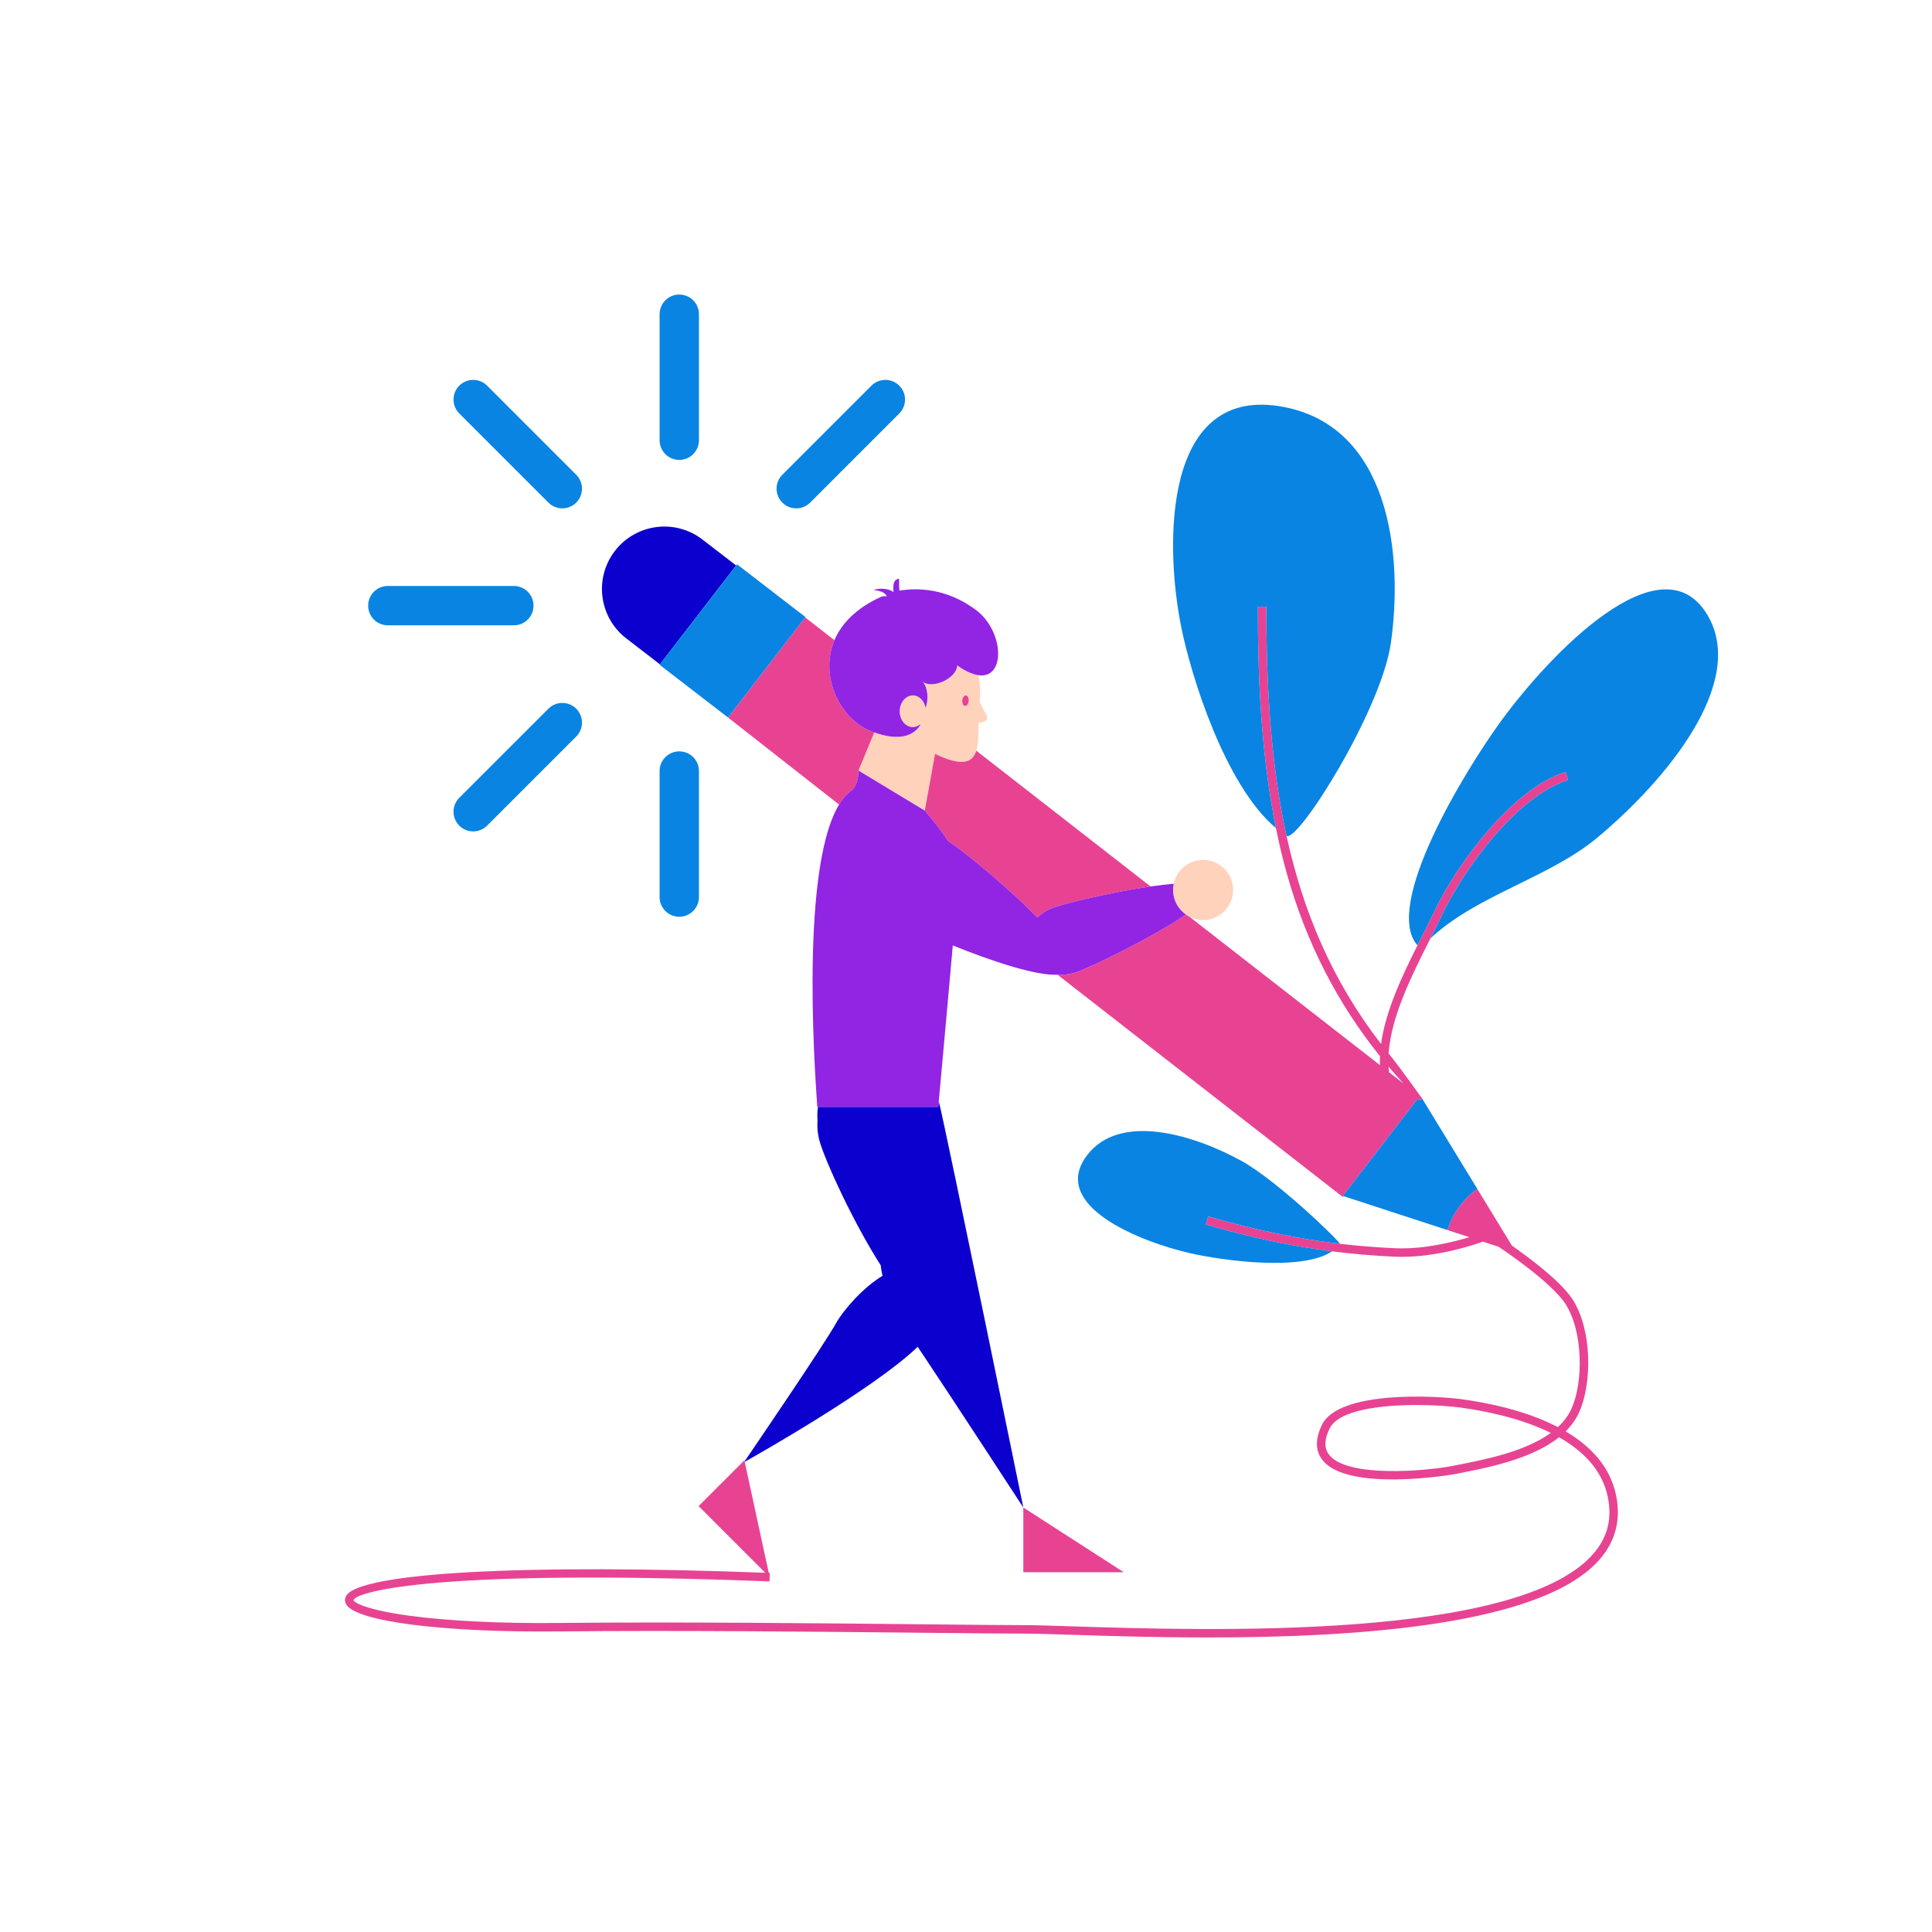 <?xml version="1.0" standalone="no"?>
<svg version="1.1" id="Layer_1" xmlns="http://www.w3.org/2000/svg" xmlns:xlink="http://www.w3.org/1999/xlink" x="0px" y="0px" width="595.279px" height="595.279px" viewBox="0 0.001 595.279 595.279" enable-background="new 0 0.001 595.279 595.279" xml:space="preserve">
<path id="color_x5F_5" fill="#FFD2BB" d="M301.818,216.259c0.021-0.213,0.041-0.425,0.062-0.638c0.32-2.648,0.132-5.212-0.466-7.584
	c-0.941-0.138-1.994-0.471-3.161-1.026c-0.083-0.007-0.162-0.014-0.246-0.021c0.084,0.007,0.164,0.014,0.246,0.021
	c-1.029-0.49-2.136-1.135-3.344-1.997c0.045,3.848-7.761,7.63-10.776,4.889c1.696,1.569,2.116,5.508,1.049,8.159
	c-0.411-2.169-2.011-3.792-3.933-3.792c-0.611,0-1.184,0.176-1.703,0.469c-1.378,0.777-2.339,2.454-2.339,4.414
	c0,2.696,1.81,4.882,4.042,4.882c0.795,0,1.53-0.287,2.155-0.765c0.068,0.007,0.146,0.014,0.21,0.022
	c-2.263,3.762-7.047,4.957-14.234,2.374l-4.874,11.756l0.012,0.007l20.413,12.332l0.034-0.189l0.024-0.132
	c0.072-0.397,0.206-1.133,0.359-1.978l2.079-11.445l0.677-3.739c0.283,0.141,0.556,0.272,0.829,0.394
	c2.273,1.082,4.437,1.79,6.236,2.001c3.359,0.408,4.907-0.959,5.641-3.371c0.665-2.188,0.662-5.232,0.705-8.625
	c0.688-0.04,1.304-0.162,1.749-0.343c2.011-0.849,0.081-2.729-0.92-5.114C302.193,216.875,302.01,216.552,301.818,216.259z
	 M296.487,215.781c0.087-0.892,0.599-1.568,1.149-1.508c0.547,0.058,0.926,0.831,0.837,1.724c-0.089,0.892-0.598,1.57-1.149,1.51
	C296.779,217.448,296.402,216.676,296.487,215.781z M379.957,274.219c0,5.113-4.145,9.258-9.258,9.258
	c-1.524,0-2.959-0.375-4.227-1.028c-0.377-0.194-0.738-0.411-1.083-0.653c-0.596-0.418-1.138-0.907-1.619-1.452
	c-1.444-1.633-2.329-3.773-2.329-6.125c0-0.66,0.071-1.303,0.203-1.924c0.886-4.189,4.603-7.334,9.055-7.334
	C375.812,264.962,379.957,269.106,379.957,274.219z"></path>
<path id="color_x5F_4" fill="#0c00ce" d="M226.81,174.232l-23.475,30.46l-10.37-7.991c-8.411-6.482-9.975-18.556-3.493-26.967
	c6.483-8.412,18.557-9.975,26.968-3.493L226.81,174.232z M282.764,414.971c9.98,14.888,32.534,49.515,32.534,49.515
	s-23.073-112.835-26.045-125.211c-0.104,1.141-0.163,1.771-0.163,1.771h-37.065c-0.186,1.351-0.244,2.729-0.128,4.123
	c-0.153,2.153,0.039,4.364,0.667,6.558c1.706,5.964,10.121,24.548,18.792,38.116c0.12,1.057,0.307,2.15,0.551,3.26
	c-5.893,3.539-12.008,10.442-14.396,14.745c-3.59,6.465-25.895,39.203-28.083,42.411l0.033,0.152
	C232.613,448.644,269.25,427.977,282.764,414.971z"></path>
<path id="color_x5F_3" fill="#E84393" d="M258.536,247.906l-34.227-26.836l0.104-0.134l23.475-30.46l0.192-0.249l9.023,7.029
	c-0.092,0.216-0.168,0.434-0.251,0.652c-2.748,7.162-0.97,14.832,2.897,20.352c2.168,3.095,4.984,5.518,8.026,6.785
	c0.549,0.229,1.083,0.433,1.606,0.621l-4.874,11.756l0.012,0.007l-0.016-0.004c0,3.132-0.857,4.659-1.773,5.881
	C261.145,244.322,259.757,245.896,258.536,247.906z M319.605,282.681c1.416-1.31,3.167-2.392,5.182-3.103
	c3.741-1.321,17.783-4.7,29.73-6.441l-53.707-41.835c-0.733,2.411-2.281,3.778-5.641,3.371c-1.799-0.212-3.963-0.919-6.236-2.001
	c-0.272-0.122-0.545-0.252-0.829-0.394l-0.677,3.739l-2.079,11.445c-0.153,0.845-0.287,1.581-0.359,1.978l-0.024,0.132l-0.034,0.189
	c1.373,1.537,5.35,6.38,7.063,9.279C296.555,261.997,310.035,272.851,319.605,282.681z M331.812,299.48
	c4.571-1.614,23.043-10.491,33.577-17.684c0.345,0.242,0.706,0.459,1.083,0.653l58.726,45.745c-0.042-0.914-0.046-1.836-0.01-2.768
	c-13.254-16.506-22.697-34.994-28.655-56.095c-1.318-4.67-2.431-9.412-3.395-14.177c-4.846-23.954-5.57-48.55-5.57-68.214h2.607
	c0,25.56,1.489,48.996,6.226,70.605c5.131,23.403,14.073,44.662,29.122,64.119c1.378-10.171,6.491-20.97,11.214-30.38
	c0.47-0.936,0.937-1.86,1.395-2.767c1.345-2.663,2.616-5.178,3.719-7.513c7.046-14.912,24.28-38.156,40.535-43.146l0.766,2.494
	c-15.496,4.757-32.101,27.287-38.941,41.767c-1.04,2.201-2.224,4.551-3.473,7.024c-0.093,0.185-0.184,0.365-0.277,0.551
	c-5.371,10.63-11.846,23.479-12.598,34.893c3.514,4.322,10.316,13.884,10.316,13.884l-0.671,0.674
	c-0.171-0.171-0.333-0.346-0.503-0.517c-0.046-0.046-0.09-0.093-0.136-0.139l-23.124,29.998l0.199,0.064l-0.198,0.258
	l-87.922-68.488c0.018-0.001,0.04,0,0.058-0.001C327.793,300.442,329.815,300.186,331.812,299.48z M427.985,330.23l-0.149,0.019
	l4.558,3.551c-1.554-1.688-3.068-3.396-4.534-5.127C427.894,329.194,427.92,329.718,427.985,330.23z M297.323,217.507
	c0.551,0.06,1.06-0.619,1.149-1.51c0.089-0.893-0.29-1.666-0.837-1.724c-0.551-0.06-1.062,0.616-1.149,1.508
	C296.402,216.676,296.779,217.448,297.323,217.507z M315.299,484.435h30.967l-30.967-19.949V484.435z M493.153,480.163
	c-17.406,20.636-75.032,24.366-120.824,24.366c-16.342,0.001-31.167-0.474-42.133-0.825c-6.488-0.207-11.627-0.359-14.841-0.366
	c-5.25,0.006-15.88-0.102-29.344-0.242c-30.979-0.323-77.793-0.811-113.606-0.429c-35.699,0.383-62.728-3.048-65.741-8.339
	c-0.496-0.868-0.481-1.817,0.037-2.672c4.325-7.118,54.938-9.874,129.094-7.061l-20.542-20.542l14.107-14.105l0.067,0.312
	l0.033,0.152l7.405,34.224c0.112,0.004,0.223,0.009,0.335,0.013l-0.102,2.606c-101.935-3.951-127.332,3.039-128.192,5.799
	c0.205,0.659,3.683,2.927,17.153,4.764c12.002,1.637,28.45,2.431,46.315,2.241c35.838-0.384,82.671,0.105,113.661,0.429
	c13.453,0.141,24.068,0.235,29.313,0.242c0.054,0,0.108,0,0.162,0c3.277,0,8.36,0.162,14.766,0.367
	c41.319,1.322,138.076,4.418,160.88-22.615c4.2-4.979,5.587-10.605,4.241-17.2c-1.702-8.339-7.628-14.251-15.04-18.44
	c-8.493,6.78-22.086,9.411-31.889,11.309l-0.488,0.094c-0.322,0.062-32.785,5.629-40.553-4.443
	c-2.165-2.807-2.209-6.423-0.129-10.75c5.153-10.721,35.167-9,42.926-7.952c8.435,1.14,20.055,3.547,29.784,8.608
	c1.834-1.695,3.31-3.641,4.286-5.88c3.589-8.234,3.497-23.721-1.996-32.126c-4.311-6.597-18.691-16.316-20.551-17.557l-4.84-1.579
	c-1.841,0.677-13.247,4.689-24.999,4.689c-0.743,0-1.488-0.018-2.231-0.051c-6.567-0.3-12.935-0.846-19.266-1.651
	c-12.676-1.613-25.2-4.288-38.862-8.259l0.729-2.506c14.257,4.145,27.26,6.865,40.502,8.429c5.592,0.66,11.225,1.118,17.015,1.383
	c8.835,0.402,18.054-1.921,22.924-3.401l-6.77-2.209c1.638-5.165,4.922-9.591,9.237-12.664l10.649,17.454
	c4.963,3.468,14.955,10.849,18.646,16.495c6.109,9.349,6.064,25.735,2.204,34.595c-1.019,2.335-2.488,4.372-4.289,6.159
	c7.637,4.491,13.736,10.818,15.556,19.732C499.451,468.084,497.835,474.612,493.153,480.163z M477.823,441.5
	c-9.176-4.537-20.025-6.748-27.946-7.817c-3.048-0.412-7.977-0.773-13.37-0.773c-11.067,0-24.092,1.523-26.854,7.27
	c-1.64,3.413-1.691,6.039-0.158,8.028c5.55,7.191,29.79,5.065,37.993,3.475l0.488-0.094
	C457.147,449.812,469.777,447.369,477.823,441.5z"></path>
<path id="color_x5F_2" fill="#9224e4" d="M365.389,281.796c-10.534,7.193-29.006,16.07-33.577,17.684
	c-1.997,0.706-4.02,0.962-5.931,0.84c-0.018,0.001-0.04,0-0.058,0.001c-6.727,0.378-20.717-4.347-32.248-9.019
	c-1.72,19.54-3.743,41.66-4.322,47.973c-0.104,1.141-0.163,1.771-0.163,1.771h-37.065h-0.212c0.038-1.423-6.135-71.984,6.722-93.141
	c1.221-2.009,2.609-3.583,4.194-4.6c0.916-1.223,1.773-2.75,1.773-5.881l0.016,0.004l20.413,12.332
	c1.373,1.537,5.35,6.38,7.063,9.279c4.561,2.957,18.041,13.811,27.611,23.641c1.416-1.31,3.167-2.392,5.182-3.103
	c3.741-1.321,17.783-4.7,29.73-6.441c2.509-0.366,4.918-0.655,7.127-0.841c-0.132,0.621-0.203,1.264-0.203,1.924
	c0,2.352,0.885,4.492,2.329,6.125C364.252,280.889,364.794,281.378,365.389,281.796z M267.775,225.044
	c0.549,0.229,1.083,0.433,1.606,0.621c7.187,2.583,11.971,1.388,14.234-2.374c-0.063-0.008-0.142-0.015-0.21-0.022
	c-0.625,0.478-1.36,0.765-2.155,0.765c-2.232,0-4.042-2.186-4.042-4.882c0-1.959,0.961-3.636,2.339-4.414
	c0.519-0.293,1.092-0.469,1.703-0.469c1.922,0,3.522,1.622,3.933,3.792c1.066-2.65,0.646-6.59-1.049-8.159
	c3.015,2.742,10.821-1.041,10.776-4.889c1.208,0.862,2.315,1.507,3.344,1.997c0,0,0,0,0,0c1.167,0.555,2.219,0.889,3.161,1.026
	c8.703,1.272,7.883-13.924-0.889-20.222c-2.488-1.786-10.854-7.828-23.405-5.832c-0.148-1.188-0.046-2.468-0.133-3.688
	c-2.071,0.383-1.719,2.431-1.7,4.141c-1.561-1.22-4.293-1.252-6.151-0.673c1.454,0.271,3.406,0.436,4.092,1.968
	c-0.397-0.005-1.255-0.062-1.623,0.104c-7.805,3.512-12.335,8.313-14.503,13.42c-0.092,0.216-0.168,0.434-0.251,0.652
	c-2.748,7.162-0.97,14.832,2.897,20.352C261.917,221.354,264.733,223.777,267.775,225.044z"></path>
<path id="color_x5F_1" fill="#0984E3" d="M438.178,338.47l17.012,27.854c-4.315,3.073-7.6,7.499-9.237,12.664l-32.009-10.437
	l-0.199-0.064l23.124-29.998c0.046,0.046,0.09,0.093,0.136,0.139c0.17,0.171,0.332,0.346,0.503,0.517L438.178,338.47z
	 M226.81,174.232l-23.475,30.46l-0.103,0.134l21.077,16.244l0.104-0.134l23.475-30.46l0.192-0.249l0.083-0.108l-21.077-16.244
	L226.81,174.232z M209.294,141.705c3.348,0,6.062-2.714,6.062-6.061V96.812c0-3.347-2.714-6.061-6.062-6.061
	c-3.348,0-6.062,2.714-6.062,6.061v38.832C203.233,138.991,205.947,141.705,209.294,141.705z M209.294,231.511
	c-3.348,0-6.062,2.713-6.062,6.062v38.833c0,3.349,2.714,6.062,6.062,6.062c3.348,0,6.062-2.713,6.062-6.062v-38.833
	C215.356,234.225,212.642,231.511,209.294,231.511z M164.39,186.609c0-3.347-2.714-6.061-6.062-6.061h-38.831
	c-3.348,0-6.061,2.714-6.061,6.061s2.713,6.062,6.061,6.062h38.831C161.676,192.671,164.39,189.956,164.39,186.609z
	 M150.083,118.827c-2.368-2.368-6.204-2.368-8.571,0c-2.367,2.368-2.367,6.203,0,8.571l27.461,27.459
	c1.183,1.185,2.733,1.777,4.285,1.777c1.551,0,3.102-0.592,4.285-1.777c2.369-2.367,2.369-6.203,0-8.571L150.083,118.827z
	 M168.972,218.361l-27.461,27.459c-2.367,2.368-2.367,6.204,0,8.572c1.184,1.185,2.734,1.776,4.286,1.776
	c1.551,0,3.102-0.592,4.286-1.776l27.459-27.46c2.369-2.368,2.369-6.203,0-8.571C175.175,215.994,171.34,215.994,168.972,218.361z
	 M268.506,118.827l-27.459,27.459c-2.368,2.368-2.368,6.204,0,8.571c1.184,1.185,2.735,1.777,4.285,1.777
	c1.552,0,3.103-0.592,4.286-1.777l27.46-27.459c2.368-2.368,2.368-6.203,0-8.571C274.71,116.459,270.874,116.459,268.506,118.827z
	 M393.138,255.155c-4.846-23.954-5.57-48.55-5.57-68.214h2.607c0,25.56,1.489,48.996,6.226,70.605
	c3.476,2.181,29.198-38.665,32.151-59.456c3.887-27.381-0.467-66.409-32.917-72.682c-37.317-7.213-36.882,42.117-31.652,67.942
	C366.969,208.094,377.359,241.861,393.138,255.155z M526.119,189.54c-14.11-23.864-48.353,11.646-63.714,32.744
	c-10.906,14.977-36.48,56.732-25.668,69c0.47-0.936,0.937-1.86,1.395-2.767c1.345-2.663,2.616-5.178,3.719-7.513
	c7.046-14.912,24.28-38.156,40.535-43.146l0.766,2.494c-15.496,4.757-32.101,27.287-38.941,41.767
	c-1.04,2.201-2.224,4.551-3.473,7.024c14.241-13.384,36.551-18.634,51.491-31.109C513.354,240.393,538.389,210.29,526.119,189.54z
	 M334.884,356.034c-11.589,15.425,16.323,26.578,31.942,30.127c9.811,2.229,34.397,5.644,43.589-0.609
	c-12.676-1.613-25.2-4.288-38.862-8.259l0.729-2.506c14.257,4.145,27.26,6.865,40.502,8.429c0.31-0.468-19.144-19.388-30.276-25.524
	C367.846,349.611,344.957,342.622,334.884,356.034z"></path>
</svg>